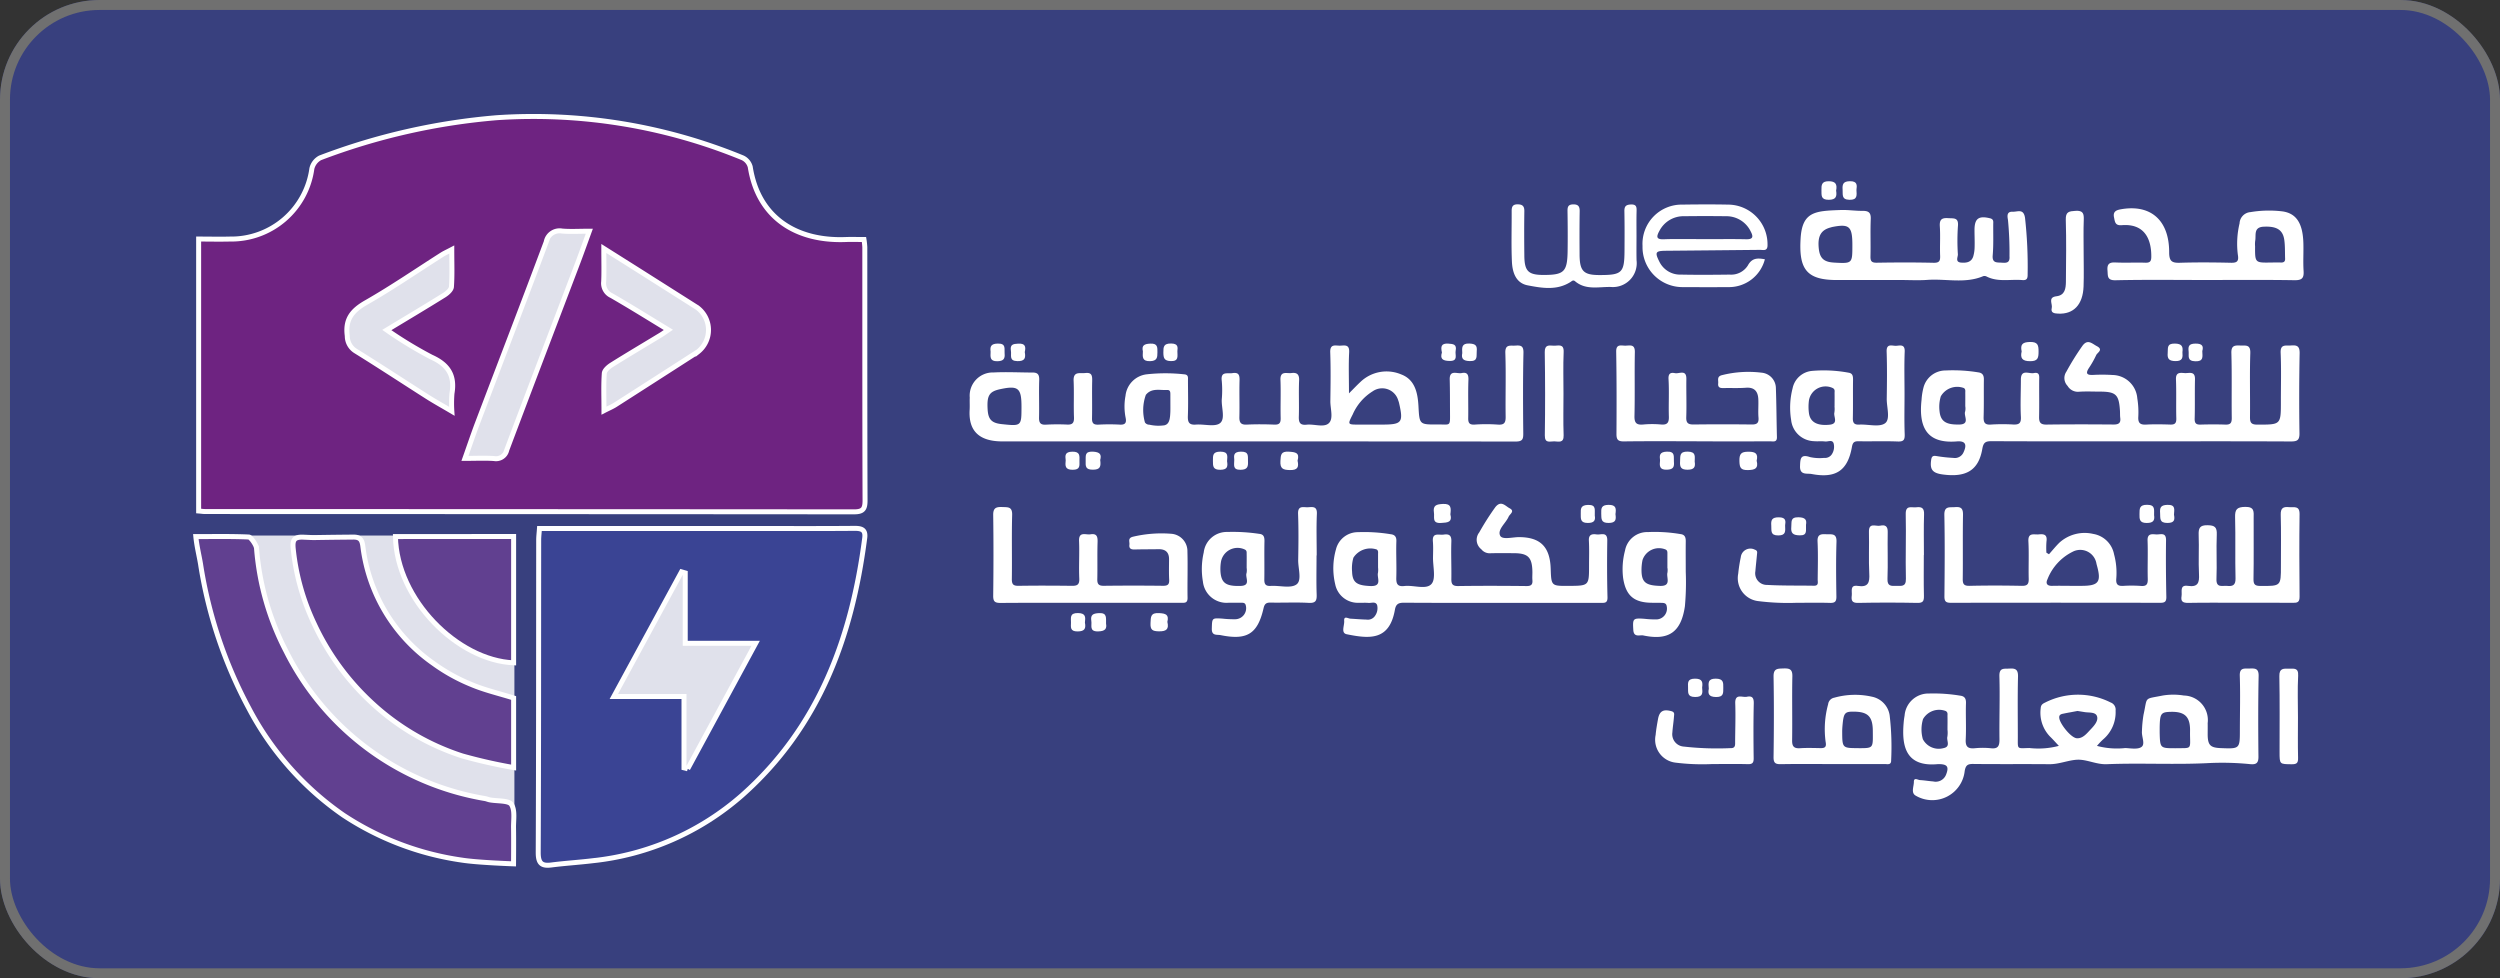 <svg id="Group_30" data-name="Group 30" xmlns="http://www.w3.org/2000/svg" width="250.971" height="98.206" viewBox="0 0 250.971 98.206">
  <rect x="0" y="0" width="250.971" height="98.206" fill="#333333" stroke="none"/>
  <g id="Rectangle_24" data-name="Rectangle 24" fill="rgba(58,68,148,0.78)" stroke="#707070" stroke-width="1">
    <rect width="250.971" height="98.206" rx="10" stroke="none"/>
    <rect x="0.5" y="0.5" width="249.971" height="97.206" rx="9.5" fill="none"/>
  </g>
  <g id="Group_29" data-name="Group 29" transform="translate(21.251 22.286)">
    <rect id="Rectangle_5" data-name="Rectangle 5" width="45.583" height="27.133" transform="translate(9.768 0)" fill="rgba(255,255,255,0.84)"/>
    <path id="Rectangle_7" data-name="Rectangle 7" d="M0,0H30.389a0,0,0,0,1,0,0V33.1a0,0,0,0,1,0,0h0A30.389,30.389,0,0,1,0,2.713V0A0,0,0,0,1,0,0Z" transform="translate(0 31.474)" fill="rgba(255,255,255,0.84)"/>
    <rect id="Rectangle_6" data-name="Rectangle 6" width="18.45" height="21.706" rx="9.225" transform="translate(37.443 34.187)" fill="rgba(255,255,255,0.84)"/>
  </g>
  <g id="Group_27" data-name="Group 27" transform="translate(97.324 18.189)">
    <path id="Path_13" data-name="Path 13" d="M805.066,379.814q-2.981,0-5.962,0h5.962c.252,0,.506,0,.757.007C805.569,379.819,805.317,379.814,805.066,379.814Zm-83.608,32.4q1.126,0,2.249,0,4.537,0,9.074,0Z" transform="translate(-711.588 -369.894)" fill="#fff"/>
    <path id="Path_14" data-name="Path 14" d="M701.394,430.965c.014-.717-.278-.762-.819-.722-.506.036-1.033-.169-1,.748.074,2.132,0,4.271.031,6.406.009.632-.181.822-.8.776a16.32,16.32,0,0,0-2.31,0c-.534.033-.658-.173-.648-.658.021-1.275-.029-2.552.021-3.825.022-.562-.147-.8-.684-.688-.451.095-1.225-.373-1.194.653.029,1.068.021,2.137.029,3.205.009,1.56.081,1.289-1.251,1.3-1.842.017-1.816,0-1.918-1.869-.074-1.311-.356-2.635-1.724-3.153a3.783,3.783,0,0,0-4.115.769c-.339.313-.655.653-1.135,1.13,0-1.527-.05-2.832.019-4.131.04-.807-.449-.674-.9-.658s-1.028-.223-1,.662c.059,1.629.035,3.262.012,4.9-.01.76.337,1.757-.152,2.222s-1.47.066-2.229.15c-.655.069-.8-.207-.784-.807.04-1.213-.026-2.433.029-3.647.026-.636-.254-.8-.783-.729-.456.06-1.128-.256-1.09.691.05,1.275-.01,2.552.021,3.827.012.5-.135.679-.648.658-.919-.038-1.843-.045-2.759,0-.617.029-.753-.235-.738-.788.029-1.216-.017-2.433.017-3.649.014-.551-.09-.833-.724-.731-.506.081-1.189-.216-1.061.776a10.412,10.412,0,0,1,0,1.866c-.043.822.373,1.942-.171,2.377-.513.411-1.591.081-2.415.147-.705.057-.84-.245-.817-.876.045-1.185.012-2.374.01-3.561,0-.287.066-.587-.408-.612a17.049,17.049,0,0,0-3.716,0,2.42,2.42,0,0,0-2.146,2.156,5.791,5.791,0,0,0,.012,2.206c.1.484-.019.719-.57.691a19.437,19.437,0,0,0-2.137,0c-.506.028-.679-.133-.667-.643.028-1.247-.012-2.493.017-3.737.009-.515-.019-.876-.689-.8-.546.062-1.223-.209-1.175.793.054,1.213-.01,2.434.036,3.647.019.534-.121.76-.679.734a20.615,20.615,0,0,0-2.135.009c-.563.033-.705-.2-.693-.722.029-1.246-.024-2.493.017-3.737.016-.525-.109-.774-.66-.774-1.3,0-2.612-.076-3.913-.007a2.327,2.327,0,0,0-2.4,2.524c-.019.411.012.821-.012,1.23-.126,2.125.961,3.167,3.291,3.167q25.769-.007,51.537.012c.677,0,.755-.245.751-.81C701.349,436.364,701.334,433.662,701.394,430.965Zm-52.382,7.161c-1-.107-1.346-.465-1.408-1.455-.088-1.408.154-1.809,1.23-2.047,1.838-.4,2.172-.133,2.168,1.762C651,438.337,651,438.337,649.011,438.126Zm16.938-1.691c0,.268,0,.5-.019.7,0,.033,0,.067-.007.1,0,.064-.01.124-.019.181a.789.789,0,0,1-.012.083,1.307,1.307,0,0,1-.028.152c-.01.038-.019.074-.031.107a.73.73,0,0,1-.031.086.768.768,0,0,1-.052.107.8.8,0,0,1-.048.071.675.675,0,0,1-.052.059.56.56,0,0,1-.081.069c-.031.019-.062.036-.1.052h0a.706.706,0,0,1-.107.04,4.091,4.091,0,0,1-1.524-.059.525.525,0,0,1-.444-.226,4.509,4.509,0,0,1,.09-2.766c.577-.722,1.4-.451,2.139-.491.292-.014.323.188.323.413Zm21.2,1.738h-.71q-.8,0-1.6,0c-1.111,0-1.106,0-.586-1.023a5.162,5.162,0,0,1,1.992-2.312,1.674,1.674,0,0,1,2.574.9,2.051,2.051,0,0,1,.081.252C689.361,437.981,689.2,438.175,687.151,438.173Z" transform="translate(-645.78 -413.738)" fill="#fff"/>
    <path id="Path_15" data-name="Path 15" d="M1416.243,428.8c.014-.75-.3-.826-.883-.779-.506.04-1.063-.171-1.023.741.071,1.629.021,3.262.024,4.893,0,2.338,0,2.312-2.374,2.31-.625,0-.732-.226-.727-.769.024-2.137-.04-4.276.031-6.408.029-.9-.468-.743-1-.764-.561-.021-.926-.012-.9.764.062,2.163.01,4.331.038,6.5.007.5-.126.693-.639.674-.831-.028-1.662-.024-2.493,0-.468.014-.605-.15-.591-.62.038-1.306,0-2.612.031-3.915.026-.893-.608-.6-1.047-.636s-.89-.1-.862.634c.052,1.3,0,2.609.035,3.915.012.461-.128.636-.6.62-.8-.026-1.6-.043-2.4,0-.6.036-.852-.126-.817-.774a8.7,8.7,0,0,0-.1-1.862,2.536,2.536,0,0,0-2.479-2.341,16.758,16.758,0,0,0-1.956-.007c-.567.024-.8-.1-.437-.672a9.6,9.6,0,0,0,.743-1.311c.115-.263.753-.537.078-.9-.5-.261-.94-.781-1.484,0a26.424,26.424,0,0,0-1.586,2.557,1.131,1.131,0,0,0,.121,1.427,1.2,1.2,0,0,0,1.154.586c.678-.047,1.363-.012,2.046-.012,1.653,0,1.957.283,2.059,1.921.014.237,0,.477.029.712.069.515-.157.672-.651.67-2.255-.017-4.511-.026-6.764.007-.626.007-.743-.259-.731-.8.024-1.216,0-2.431.009-3.649.005-.4.079-.845-.538-.722-.475.1-1.292-.432-1.3.641,0,1.244-.064,2.493,0,3.735.04.677-.195.814-.788.786a18.262,18.262,0,0,0-2.222.007c-.617.043-.745-.214-.731-.767.038-1.244.009-2.49.026-3.737.007-.418-.115-.677-.563-.736a15.612,15.612,0,0,0-3.276-.19,2.288,2.288,0,0,0-2.222,1.712,6.434,6.434,0,0,0-.194,1.223c-.34,3.041.752,4.414,3.547,4.186.857-.069,1.038.316.655,1.118a.95.95,0,0,1-1.023.537,14.162,14.162,0,0,1-1.674-.183c-.387-.064-.5.038-.549.437-.116.883.117,1.254,1.1,1.4,2.372.339,3.666-.363,4.043-2.562.114-.66.342-.771.943-.769,4.983.024,9.969.014,14.952.014v0c5.015,0,10.029-.012,15.043.014.656,0,.919-.1.9-.85Q1416.166,432.809,1416.243,428.8Zm-34.155,7.153c-1.344.04-1.89-.311-1.995-1.334a3.65,3.65,0,0,1,.126-1.491,1.9,1.9,0,0,1,2.327-.831c.178.128.129.313.131.482.007.444,0,.888,0,1.33a1.455,1.455,0,0,1-.009.529C1382.485,435.084,1383.2,435.924,1382.088,435.957Z" transform="translate(-1282.71 -411.527)" fill="#fff"/>
    <path id="Path_16" data-name="Path 16" d="M1400.227,679.589c.017-.812-.418-.753-.942-.743-.5.012-.978-.107-.95.727.062,1.807.012,3.618.009,5.427,0,1.914,0,1.914-1.94,1.835-1.028-.043-1.28-.3-1.292-1.351,0-.385.008-.771,0-1.156a2.464,2.464,0,0,0-2.386-2.771,6.527,6.527,0,0,0-2.127,0c-1.937.392-1.51.055-1.926,1.923a12.1,12.1,0,0,0-.159,1.671c-.045.539.349,1.265-.038,1.562-.361.278-1.075.142-1.631.116a7.771,7.771,0,0,1-2.847-.216,7.092,7.092,0,0,1,.605-.639,3.562,3.562,0,0,0,1.265-2.9.761.761,0,0,0-.491-.817,7.282,7.282,0,0,0-6.572,0c-.235.112-.437.223-.454.572a3.439,3.439,0,0,0,.936,2.849c.292.28.56.589.885.933a8.007,8.007,0,0,1-2.961.216c-1.277.026-1.156.18-1.158-1.106,0-2.018-.031-4.036.019-6.052.019-.708-.233-.862-.869-.817-.536.036-1.023-.123-1,.765.062,2.1-.019,4.212.007,6.318.009.665-.126,1-.871.914a7.832,7.832,0,0,0-1.6,0c-.684.062-.954-.142-.917-.881.062-1.213-.014-2.433.026-3.647.017-.494-.168-.708-.612-.755a16.142,16.142,0,0,0-3.1-.211,2.4,2.4,0,0,0-2.45,2.218,7.315,7.315,0,0,0-.1.791c-.183,2.251.195,4.394,3.455,4.079.031,0,.059,0,.09,0,.853.007,1.028.271.715,1.064a1.117,1.117,0,0,1-1.292.674c-.441-.033-.881-.112-1.325-.135-.216-.014-.612-.3-.61.171s-.318,1.111.183,1.391a3.274,3.274,0,0,0,4.917-2.471c.1-.563.28-.715.836-.71,2.55.031,5.1,0,7.655.024.992.012,1.927-.418,2.844-.451.933-.033,1.9.494,2.927.451,3.452-.14,6.906.069,10.366-.119a28.207,28.207,0,0,1,4.043.114c.6.055.826-.109.819-.76C1400.18,684.988,1400.173,682.287,1400.227,679.589Zm-31.636,7.249a1.8,1.8,0,0,1-2.073-.9,3.594,3.594,0,0,1,.019-2.016,1.863,1.863,0,0,1,2.272-.812c.249.131.176.347.183.537.012.444,0,.888,0,1.33h0a2.7,2.7,0,0,1-.01.707C1368.871,686.076,1369.345,686.688,1368.591,686.838Zm13.4-.99c-.577-.021-1.66-1.382-1.769-1.982-.062-.33.1-.427.354-.48s.487-.1.734-.142l.734-.138c.233.038.465.074.7.112.449.076,1.1-.026,1.254.408.166.456-.266.94-.605,1.3C1383,685.333,1382.61,685.874,1381.991,685.848Zm9.893,1c-1.548,0-1.551,0-1.591-1.562,0-.176,0-.354,0-.532.028-1.406.128-1.541,1.147-1.56,1.306-.026,1.852.446,1.9,1.652.007.178,0,.356,0,.532C1393.352,687.023,1393.553,686.821,1391.884,686.845Z" transform="translate(-1270.811 -629.923)" fill="#fff"/>
    <path id="Path_17" data-name="Path 17" d="M953.328,555.7c.012-.919-.651-.544-1.059-.605-.432-.062-.824-.024-.788.622.047.829.017,1.66.017,2.491,0,2.042,0,2.042-2.07,2.052-1.721.009-1.721.009-1.781-1.745-.074-2.182-1.04-3.134-3.146-3.15-.67-.007-1.7.294-1.923-.14-.307-.615.558-1.246.845-1.906.121-.275.664-.553.1-.852-.434-.228-.857-.833-1.436-.107a27.076,27.076,0,0,0-1.615,2.536,1.2,1.2,0,0,0,.211,1.688,1.062,1.062,0,0,0,.914.4c.772-.021,1.543-.009,2.315-.007,1.472,0,1.88.411,1.9,1.9,0,.266-.022.534,0,.8.041.461-.135.608-.608.6-2.284-.026-4.568-.033-6.849,0-.582.007-.689-.226-.679-.731.019-1.244-.043-2.49,0-3.734.024-.636-.235-.784-.781-.7-.461.071-1.159-.261-1.073.693.045.529.019,1.066.012,1.6-.014.914.309,2.132-.152,2.661-.532.605-1.785.1-2.714.207-.71.083-.838-.223-.819-.853.038-1.213-.035-2.431.007-3.647.019-.482-.2-.658-.577-.7a16.262,16.262,0,0,0-3.274-.206,2.265,2.265,0,0,0-2.213,1.724,6.931,6.931,0,0,0-.078,3.5,2.312,2.312,0,0,0,2.362,1.866c.325.01.653-.019.978.012.3.026.722-.176.871.223a1.326,1.326,0,0,1-.223,1.092.869.869,0,0,1-.86.358c-.532-.012-1.064-.062-1.6-.09-.245-.014-.667-.33-.625.23.036.456-.354,1.208.252,1.332,2.336.477,4.292.631,4.839-2.455.107-.617.4-.712.957-.71,3.262.024,6.524.012,9.786.014q4.94,0,9.877,0c.4,0,.739.064.722-.563C953.3,559.5,953.3,557.6,953.328,555.7Zm-23.768,4.575c-1.356-.052-1.814-.337-1.85-1.443a3.826,3.826,0,0,1,.131-1.4,2.02,2.02,0,0,1,2.341-.826c.183.121.133.311.135.482,0,.442,0,.883,0,1.327h0a2.056,2.056,0,0,1-.007.527C930.177,559.441,930.787,560.32,929.56,560.275Z" transform="translate(-889.3 -519.633)" fill="#fff"/>
    <path id="Path_18" data-name="Path 18" d="M1418.425,557.932c.01-.847-.58-.551-.992-.582-.444-.033-.89-.107-.862.627.047,1.273-.014,2.55.019,3.825.014.522-.1.765-.677.72a13.021,13.021,0,0,0-1.778-.007c-.532.031-.748-.128-.707-.7a7.116,7.116,0,0,0-.221-2.469,2.555,2.555,0,0,0-2.092-2.047,3.784,3.784,0,0,0-3.393.876c-.373.366-.7.776-1.049,1.166-.085-.052-.174-.107-.259-.161a8.222,8.222,0,0,1,.01-1.135c.09-.643-.209-.76-.762-.7-.491.052-1.106-.23-1.054.714.066,1.242,0,2.488.031,3.735.012.522-.121.729-.688.717-1.75-.036-3.5-.04-5.25,0-.572.012-.691-.183-.684-.708.026-2.135-.012-4.271.026-6.406.012-.632-.178-.843-.8-.788-.542.047-1.092-.142-1.073.791.057,2.726.033,5.454.007,8.182,0,.529.183.632.665.632q10.5-.021,21,0c.454,0,.62-.112.613-.591C1418.417,561.729,1418.4,559.829,1418.425,557.932Zm-8.488,4.58h-.978c-.653,0-1.306-.017-1.959,0-.51.017-.679-.23-.482-.65a5.187,5.187,0,0,1,2.517-2.764,1.647,1.647,0,0,1,2.407,1.2c.009.028.014.057.021.085C1411.96,562.127,1411.682,562.512,1409.937,562.512Z" transform="translate(-1298.304 -521.889)" fill="#fff"/>
    <path id="Path_19" data-name="Path 19" d="M1307.916,326.708c-.145-.971-.764-.589-1.239-.615-.622-.033-.537.47-.473.821a34.463,34.463,0,0,1,.153,3.64c.055.71-.33.681-.8.653s-.952.052-.886-.731c.088-1.03.047-2.075.053-3.113,0-.249.073-.518-.323-.613-1.142-.275-1.555.021-1.557,1.18,0,.563.028,1.128.012,1.69a3.515,3.515,0,0,1-.138.959c-.19.6-.71.665-1.23.62-.61-.057-.3-.556-.313-.831a21.079,21.079,0,0,1,.007-2.847c.078-.871-.422-.745-.976-.783-.66-.045-.888.142-.843.831.066.976-.007,1.959.031,2.937.019.51-.071.727-.662.712-1.9-.043-3.8-.038-5.7-.007-.517.007-.643-.157-.631-.646.031-1.247-.024-2.493.028-3.737.026-.646-.216-.826-.812-.822-.739.007-1.479-.112-2.215-.085-2.5.093-3.842.131-4.012,2.818-.2,3.151.6,4.229,3.718,4.21h6.318c.252,0,.506,0,.757.007.641.012,1.279.026,1.914-.019,1.87-.14,3.789.4,5.62-.375a.467.467,0,0,1,.342.036c1.152.586,2.391.252,3.585.356.461.038.541-.168.534-.57A44.081,44.081,0,0,0,1307.916,326.708Zm-19.174,4.49c-1.031-.057-1.434-.437-1.534-1.446-.123-1.237.24-1.849,1.239-2.092.028-.007.055-.021.083-.028,1.755-.349,2.054-.083,2.054,1.828C1290.582,331.3,1290.582,331.3,1288.742,331.2Z" transform="translate(-1201.951 -323.027)" fill="#fff"/>
    <path id="Path_20" data-name="Path 20" d="M683.535,563.693c.012.584-.349.5-.7.5q-4.537,0-9.074,0-1.122,0-2.249,0c-2.246,0-4.492,0-6.74.017-.572,0-.755-.128-.748-.727.033-2.7.038-5.4,0-8.1-.01-.731.311-.822.912-.8.558.026,1.014-.057.99.793-.059,2.135,0,4.271-.031,6.406-.007.539.119.719.679.71,1.778-.029,3.559-.021,5.337,0,.56.009.781-.121.753-.743-.055-1.242.031-2.49-.021-3.735-.045-1.03.681-.612,1.147-.693.619-.1.729.214.712.764-.04,1.244,0,2.491-.028,3.737-.012.494.14.674.653.667q2.981-.036,5.962,0c.47,0,.624-.147.6-.613-.036-.679-.014-1.363-.012-2.047.005-.7-.356-1.023-1.047-1.014-.8.014-1.6.007-2.4.029-.361.012-.586-.083-.532-.489.04-.3-.209-.667.389-.8a12.43,12.43,0,0,1,3.787-.29,1.747,1.747,0,0,1,1.648,1.79C683.566,560.606,683.509,562.152,683.535,563.693Z" transform="translate(-661.642 -521.871)" fill="#fff"/>
    <path id="Path_21" data-name="Path 21" d="M1541.406,330.909c-.061-.945.01-1.9-.023-2.844-.067-1.966-.734-2.98-2.213-3.134a11.27,11.27,0,0,0-3.091.086,1.187,1.187,0,0,0-1.1,1.13,8.824,8.824,0,0,0-.169,3.174c.112.658-.114.8-.729.781-1.688-.038-3.381-.052-5.069,0-.812.028-1.1-.138-1.1-1.047.009-3.248-1.885-4.867-4.889-4.314-.466.086-.764.254-.646.81.093.439.1.831.769.779,2.289-.183,2.984,1.382,2.972,3.153,0,.449-.112.629-.594.613-1.007-.033-2.018.024-3.022-.024-.643-.031-.836.207-.781.817.045.537-.055.988.807.969,3.022-.067,6.049-.026,9.072-.026v0c2.966,0,5.931-.029,8.9.021C1541.269,331.863,1541.452,331.623,1541.406,330.909Zm-2.293-.831c-.323-.017-.65,0-.976,0-1.61.029-1.61.029-1.6-1.636a2.626,2.626,0,0,1,.01-.532c.114-.57-.2-1.377.854-1.429,1.289-.062,1.935.3,2.073,1.36.081.608.055,1.232.078,1.847C1539.566,330,1539.4,330.09,1539.113,330.078Z" transform="translate(-1407.477 -321.913)" fill="#fff"/>
    <path id="Path_22" data-name="Path 22" d="M1159.718,439.427c.014.548-.37.427-.672.427q-3.693.011-7.386,0v-.007c-2.434,0-4.865-.019-7.3.014-.579.007-.753-.164-.75-.734.017-2.759.021-5.518-.028-8.274-.012-.753.432-.624.854-.605.449.021,1.037-.237,1.019.648-.043,2.134.014,4.271-.038,6.406-.019.722.214.926.893.862a9.668,9.668,0,0,1,1.778,0c.648.059.8-.209.781-.807-.038-1.244.041-2.493-.033-3.735-.036-.591.209-.7.643-.613s1.161-.411,1.147.589c-.019,1.275.033,2.552-.01,3.825-.021.61.2.748.765.741q2.892-.039,5.786,0c.537.007.746-.138.7-.7-.052-.62.014-1.246-.019-1.869-.043-.765-.4-1.187-1.249-1.121-.739.055-1.482.017-2.222.033-.337.01-.606-.036-.556-.468.036-.316-.164-.7.387-.831a10.846,10.846,0,0,1,3.963-.247,1.575,1.575,0,0,1,1.443,1.567C1159.672,436.169,1159.677,437.8,1159.718,439.427Z" transform="translate(-1078.659 -413.738)" fill="#fff"/>
    <path id="Path_23" data-name="Path 23" d="M835.3,554.623c-.456.028-1.033-.223-1,.665.059,1.538.04,3.082.012,4.622-.016.85.392,2.04-.164,2.455-.577.432-1.7.1-2.585.154-.527.033-.66-.178-.651-.662.021-1.275-.014-2.55.014-3.825.007-.423-.078-.7-.527-.738a17.676,17.676,0,0,0-3.186-.19,2.326,2.326,0,0,0-2.384,2.061,7.378,7.378,0,0,0-.083,2.911,2.386,2.386,0,0,0,2.6,2.132c.416,0,.831,0,1.244,0,.207,0,.406,0,.465.282a1.109,1.109,0,0,1-1.023,1.375,10.358,10.358,0,0,1-1.33-.062c-1.066-.071-1.028-.05-1.061,1-.024.76.511.582.883.658,2.652.539,3.715-.116,4.309-2.69.1-.434.256-.584.7-.577,1.273.026,2.552-.043,3.822.028.712.04.836-.214.812-.845-.045-1.3-.012-2.607-.012-3.913h.017c0-1.394-.045-2.787.017-4.179C836.224,554.509,835.771,554.595,835.3,554.623Zm-6.788,7.9c-1.379.033-1.873-.249-1.99-1.3a4.365,4.365,0,0,1,.028-1.057,1.69,1.69,0,0,1,2.389-1.306c.221.1.2.266.2.43.009.47,0,.943,0,1.415h0a1.558,1.558,0,0,1-.01.527C828.964,561.672,829.614,562.5,828.508,562.522Z" transform="translate(-801.313 -521.89)" fill="#fff"/>
    <path id="Path_24" data-name="Path 24" d="M1288.11,430.228c-.4.021-.983-.283-.954.586.052,1.572.035,3.146.01,4.718-.014.852.385,2.054-.161,2.467-.57.43-1.7.093-2.591.14-.517.028-.662-.171-.65-.662.028-1.275,0-2.552.019-3.827,0-.361-.023-.66-.451-.722a13.582,13.582,0,0,0-3.628-.183,2.189,2.189,0,0,0-1.99,1.755,7.731,7.731,0,0,0-.145,3.179,2.372,2.372,0,0,0,2.263,2.123c.382.036.774-.014,1.154.031.292.033.719-.214.848.19a1.365,1.365,0,0,1-.188,1.107.814.814,0,0,1-.769.351,4.444,4.444,0,0,1-1.415-.081c-.975-.332-.973.2-1,.9-.036.957.705.708,1.171.8,2.426.463,3.621-.34,4.041-2.733.083-.465.252-.563.677-.556,1.306.024,2.614-.028,3.917.024.615.024.717-.18.7-.745-.05-1.334-.016-2.671-.016-4.005h0c0-1.425-.04-2.849.017-4.271C1289,430.038,1288.511,430.206,1288.11,430.228Zm-6.686,7.923c-1.216.123-1.93-.242-2.065-1.14a4.819,4.819,0,0,1,0-1.32,1.691,1.691,0,0,1,2.369-1.23c.266.128.2.325.2.518.009.442,0,.886,0,1.327h-.007a2.314,2.314,0,0,1-.01.617C1281.8,437.346,1282.366,438.055,1281.424,438.151Z" transform="translate(-1195.083 -413.703)" fill="#fff"/>
    <path id="Path_25" data-name="Path 25" d="M1590.5,563.482c0,.551-.214.62-.677.613-1.75-.022-3.5-.007-5.247-.007s-3.5-.021-5.245.012c-.542.009-.777-.131-.679-.688.074-.437-.228-1.149.65-1.019,1,.147,1.149-.323,1.1-1.187-.069-1.3.019-2.607-.033-3.91-.026-.689.1-1.007.89-.992.729.009.959.2.928.947-.062,1.479.029,2.965-.031,4.444-.038.943.6.651,1.066.7.549.059.864-.055.848-.753-.052-2.042.012-4.088-.043-6.132-.021-.791.178-1.033,1.011-1.047.964-.019.855.508.852,1.116-.009,2.044.022,4.088-.016,6.133-.01.572.183.684.7.688,2.053.012,2.053.029,2.053-2,0-1.719.029-3.438-.019-5.157-.016-.677.264-.812.841-.753.489.052,1.066-.2,1.05.722C1590.461,557.969,1590.475,560.725,1590.5,563.482Z" transform="translate(-1456.973 -521.767)" fill="#fff"/>
    <path id="Path_26" data-name="Path 26" d="M1276.351,683.521a2.239,2.239,0,0,0-1.785-1.864,7.7,7.7,0,0,0-3.768.1.754.754,0,0,0-.62.653,9.479,9.479,0,0,0-.254,3.775c.1.513-.055.644-.518.636-.681-.012-1.365-.036-2.044.009-.632.043-.815-.195-.8-.814.031-2.132-.022-4.269.023-6.4.017-.734-.3-.812-.9-.793-.579.021-1-.014-.988.812.048,2.7.038,5.394,0,8.091-.009.634.233.715.77.705,1.69-.031,3.381-.012,5.071-.01,1.779,0,3.557,0,5.335,0,.271,0,.638.119.629-.378A27.208,27.208,0,0,0,1276.351,683.521Zm-3.113,3.3c-1.641,0-1.641,0-1.65-1.662,0-.178.01-.354.024-.532.121-1.384.216-1.493,1.272-1.465,1.241.036,1.709.477,1.771,1.683.009.176.007.354.009.529C1274.675,686.826,1274.675,686.826,1273.238,686.826Z" transform="translate(-1183.977 -629.907)" fill="#fff"/>
    <path id="Path_27" data-name="Path 27" d="M1166.251,326.279q4.716-.043,9.428-.09c.347,0,.784.164.764-.51a3.983,3.983,0,0,0-4-4.034c-1.512-.031-3.027-.021-4.54,0a3.937,3.937,0,0,0-4.008,4.157,4.016,4.016,0,0,0,4.074,4.126c1.512.007,3.025.012,4.537,0a3.723,3.723,0,0,0,3.671-2.794c-.693-.126-1.28-.169-1.707.617a1.978,1.978,0,0,1-1.819.921c-1.631.021-3.262.033-4.893,0a2.316,2.316,0,0,1-2.17-1.291C1165.109,326.422,1165.188,326.289,1166.251,326.279Zm-.672-1.975a2.714,2.714,0,0,1,2.524-1.493q2.083-.028,4.167,0a2.7,2.7,0,0,1,2.488,1.536c.287.544.22.793-.472.776-.983-.021-1.971-.017-2.956-.012l-1.211,0c-.8,0-1.6-.009-2.405-.009-.558,0-1.116,0-1.674.024C1165.237,325.156,1165.29,324.843,1165.579,324.3Z" transform="translate(-1096.328 -319.294)" fill="#fff"/>
    <path id="Path_28" data-name="Path 28" d="M1154.837,577.572c0-1.009-.012-2.018,0-3.025.007-.406-.078-.7-.539-.75a15.394,15.394,0,0,0-3.272-.2,2.258,2.258,0,0,0-2.286,1.859,7.29,7.29,0,0,0-.193,2.73c.264,1.795,1.095,2.5,2.916,2.507.328,0,.653,0,.98.01.247.007.449.043.489.375a1.087,1.087,0,0,1-1.012,1.287,9.915,9.915,0,0,1-1.242-.064c-1.156-.081-1.175-.019-1.106,1.125.047.788.665.475.992.546,2.574.546,3.811-.339,4.188-2.932A26.807,26.807,0,0,0,1154.837,577.572Zm-2.6,1.427c-1.361-.043-1.807-.333-1.84-1.456a4.973,4.973,0,0,1,.1-1.14,1.74,1.74,0,0,1,2.32-1.056c.2.1.178.283.178.456,0,.472,0,.945,0,1.417h.012a1.707,1.707,0,0,1-.007.442C1152.862,578.165,1153.446,579.039,1152.242,579Z" transform="translate(-1082.931 -538.371)" fill="#fff"/>
    <path id="Path_29" data-name="Path 29" d="M1075.583,327.153a2.394,2.394,0,0,1-2.578,2.685c-1.216-.028-2.514.34-3.592-.572-.195-.166-.313-.024-.458.069-1.37.876-2.866.615-4.3.34-1.213-.233-1.539-1.337-1.586-2.4-.073-1.688-.014-3.381-.024-5.071,0-.423.107-.665.6-.662s.682.192.672.691c-.021,1.484-.017,2.965,0,4.449.012,1.569.392,1.947,1.923,1.949,2.066,0,2.391-.309,2.422-2.4.019-1.334.01-2.669-.01-4-.007-.416.055-.672.558-.684s.67.192.663.684c-.023,1.453-.019,2.906-.01,4.359.012,1.669.4,2.054,2.025,2.051,2.241,0,2.476-.23,2.486-2.469.007-1.306.014-2.612-.012-3.915-.01-.482.116-.674.641-.7.6-.026.592.285.582.71-.021.831-.007,1.662-.007,2.491h0C1075.578,325.553,1075.566,326.353,1075.583,327.153Z" transform="translate(-1008.616 -319.218)" fill="#fff"/>
    <path id="Path_30" data-name="Path 30" d="M1332.036,559.435c0,1.365-.021,2.728.012,4.091.009.508-.071.726-.665.712q-2.977-.061-5.957,0c-.634.014-.677-.287-.622-.748.05-.416-.218-1.087.608-.957,1.057.164,1.2-.351,1.149-1.244-.071-1.389,0-2.785-.033-4.176-.026-.992.7-.532,1.125-.627.477-.107.774.021.76.629-.033,1.569.036,3.143-.024,4.713-.029.758.389.712.881.7s.987.135.968-.71c-.052-2.161.033-4.326-.017-6.486-.024-.952.594-.634,1.059-.693.546-.069.805.076.781.71-.047,1.36-.014,2.726-.014,4.088Z" transform="translate(-1236.232 -521.903)" fill="#fff"/>
    <path id="Path_31" data-name="Path 31" d="M1247.25,581.733c.007.522-.171.646-.66.632-1.064-.033-2.13-.01-3.336-.01a23.737,23.737,0,0,1-3.839-.168,2.318,2.318,0,0,1-2.023-2.745,15.749,15.749,0,0,1,.259-1.662.97.97,0,0,1,1.412-.757c.3.1.23.292.214.487-.05.56-.116,1.118-.161,1.678a1.165,1.165,0,0,0,1.178,1.372c1.564.088,3.136.055,4.7.081.5.009.378-.356.378-.622.012-1.273.048-2.547-.014-3.818-.033-.727.342-.755.871-.729s1.062-.135,1.031.757C1247.2,578.062,1247.222,579.9,1247.25,581.733Z" transform="translate(-1160.221 -540.03)" fill="#fff"/>
    <path id="Path_32" data-name="Path 32" d="M1183.665,706.6c.007.472-.133.615-.6.6-1.1-.031-2.194-.01-3.535-.01a21.72,21.72,0,0,1-3.732-.145,2.315,2.315,0,0,1-1.975-2.773c.047-.527.142-1.054.235-1.576.145-.829.537-1.035,1.346-.814.365.1.275.335.261.546-.038.53-.126,1.057-.161,1.588a1.241,1.241,0,0,0,1.147,1.42,29.808,29.808,0,0,0,4.7.155c.51.019.451-.349.453-.67.01-1.275.055-2.55.012-3.82-.035-1.04.707-.572,1.159-.665.522-.109.712.083.7.655C1183.632,702.927,1183.641,704.765,1183.665,706.6Z" transform="translate(-1104.941 -648.677)" fill="#fff"/>
    <path id="Path_33" data-name="Path 33" d="M1481.614,327.478c-.041,1.066-.012,2.134-.012,3.2h0c0,1.156.036,2.312-.007,3.466-.069,1.84-1.011,2.806-2.557,2.726-.4-.019-.76-.076-.636-.572.1-.4-.425-1.061.47-1.171.857-.1.942-.786.95-1.453.016-2.075.052-4.15-.012-6.223-.024-.812.316-.857.973-.9C1481.569,326.5,1481.637,326.849,1481.614,327.478Z" transform="translate(-1369.753 -323.575)" fill="#fff"/>
    <path id="Path_34" data-name="Path 34" d="M1090.5,430.862c-.059,1.389-.017,2.78-.017,4.172s-.036,2.785.015,4.174c.028.831-.522.617-.948.61s-.952.237-.94-.6q.06-4.174-.007-8.348c-.014-.793.442-.677.9-.655C1089.948,430.235,1090.542,429.965,1090.5,430.862Z" transform="translate(-1030.852 -413.701)" fill="#fff"/>
    <path id="Path_35" data-name="Path 35" d="M1655.924,679.67c-.074,1.387-.019,2.778-.019,4.167,0,1.36-.024,2.721.011,4.081.012.5-.116.646-.626.643-1.228-.012-1.23.017-1.232-1.22,0-2.543.028-5.086-.021-7.628-.017-.8.416-.76.948-.745C1655.47,678.98,1655.971,678.823,1655.924,679.67Z" transform="translate(-1522.54 -630.028)" fill="#fff"/>
    <path id="Path_36" data-name="Path 36" d="M1003.878,554.081c-.938.057-.646-.563-.719-1.035-.116-.748.256-.838.9-.874.857-.045.824.432.75,1.035C1005.02,554.022,1004.536,554.041,1003.878,554.081Z" transform="translate(-956.532 -519.771)" fill="#fff"/>
    <path id="Path_37" data-name="Path 37" d="M1457.053,428.506c0,.639-.092.952-.852.945-.791,0-1-.309-.845-.978-.152-.715.095-.931.816-.95C1456.984,427.5,1457.058,427.843,1457.053,428.506Z" transform="translate(-1349.729 -411.381)" fill="#fff"/>
    <path id="Path_38" data-name="Path 38" d="M785.953,638.017c-.655-.01-.871-.154-.838-.831.031-.615-.007-1.047.855-1,.672.036,1.016.147.836.885C786.984,637.8,786.709,638.029,785.953,638.017Z" transform="translate(-766.94 -592.827)" fill="#fff"/>
    <path id="Path_39" data-name="Path 39" d="M1239.29,513.822c-.736.017-.85-.24-.867-.9-.017-.724.164-.948.912-.943.717,0,.985.2.819.907C1240.348,513.64,1240.011,513.808,1239.29,513.822Z" transform="translate(-1161.13 -484.821)" fill="#fff"/>
    <path id="Path_40" data-name="Path 40" d="M886.828,512.835c.145.651.007.957-.774.94-.708-.014-.99-.15-.947-.914.036-.608.038-.98.838-.931C886.617,511.973,887.059,512.023,886.828,512.835Z" transform="translate(-853.891 -484.776)" fill="#fff"/>
    <path id="Path_41" data-name="Path 41" d="M1303.039,304.7c.085.565.014.921-.743.924-.81,0-.717-.451-.729-.971s.021-.893.722-.893C1303.005,303.757,1303.16,304.08,1303.039,304.7Z" transform="translate(-1216.038 -303.755)" fill="#fff"/>
    <path id="Path_42" data-name="Path 42" d="M736.653,512.8c.086.639.017.98-.748.973-.745,0-.726-.361-.712-.881s-.112-.964.722-.931C736.637,512,736.805,512.242,736.653,512.8Z" transform="translate(-723.529 -484.81)" fill="#fff"/>
    <path id="Path_43" data-name="Path 43" d="M1193.457,513.718c-.679,0-.779-.285-.743-.84.034-.527-.095-1,.784-.978.841.024.681.491.684,1.009C1194.268,513.428,1194.147,513.718,1193.457,513.718Z" transform="translate(-1121.377 -484.752)" fill="#fff"/>
    <path id="Path_44" data-name="Path 44" d="M740.174,638.045c-.947.029-.622-.6-.7-1.049-.1-.622.173-.755.771-.788.841-.043.691.48.708,1.057C741.046,637.772,740.87,638.024,740.174,638.045Z" transform="translate(-727.242 -592.848)" fill="#fff"/>
    <path id="Path_45" data-name="Path 45" d="M1216.09,687.594c-.007.515.061.947-.732.935-.741-.012-.824-.342-.722-.829-.047-.594-.107-1.016.694-1.014C1216.092,686.689,1216.1,687.055,1216.09,687.594Z" transform="translate(-1140.416 -636.745)" fill="#fff"/>
    <path id="Path_46" data-name="Path 46" d="M1026.358,429.465c-.05.47.161,1.023-.7.995-.634-.021-.874-.219-.753-.8-.031-.546-.08-1,.727-.962C1026.237,428.727,1026.415,428.905,1026.358,429.465Z" transform="translate(-975.435 -412.4)" fill="#fff"/>
    <path id="Path_47" data-name="Path 47" d="M780.5,429.65c0,.522-.036.864-.738.883-.814.021-.75-.435-.722-.988-.138-.591.135-.748.748-.774C780.539,428.738,780.5,429.151,780.5,429.65Z" transform="translate(-761.632 -412.465)" fill="#fff"/>
    <path id="Path_48" data-name="Path 48" d="M1116.979,554.744c-.76-.007-.671-.463-.681-.933-.012-.5-.007-.857.722-.878.878-.026.655.506.686,1.073C1117.785,554.452,1117.675,554.754,1116.979,554.744Z" transform="translate(-1054.932 -520.434)" fill="#fff"/>
    <path id="Path_49" data-name="Path 49" d="M1569.552,429.589c.041.527.038.909-.7.9-.641-.012-.831-.219-.779-.812.041-.477-.119-.962.71-.947C1569.509,428.739,1569.625,429.033,1569.552,429.589Z" transform="translate(-1447.785 -412.428)" fill="#fff"/>
    <path id="Path_50" data-name="Path 50" d="M1319.211,304.651c.031.537.114,1.009-.705.988s-.648-.527-.684-1.011c-.041-.556.057-.848.736-.855C1319.318,303.765,1319.271,304.181,1319.211,304.651Z" transform="translate(-1230.169 -303.77)" fill="#fff"/>
    <path id="Path_51" data-name="Path 51" d="M1279.145,564.256c-.655-.012-.91-.195-.843-.857.05-.479-.13-.971.713-.959.729.01.848.292.764.746C1279.738,563.745,1279.969,564.275,1279.145,564.256Z" transform="translate(-1195.8 -528.702)" fill="#fff"/>
    <path id="Path_52" data-name="Path 52" d="M662.594,430.5c-.772.012-.691-.442-.674-.959-.064-.5.017-.8.715-.814.876-.024.646.534.691.985C663.38,430.249,663.219,430.488,662.594,430.5Z" transform="translate(-659.799 -412.425)" fill="#fff"/>
    <path id="Path_53" data-name="Path 53" d="M1547.1,554.673c-.734,0-.729-.4-.72-.909s-.031-.924.765-.916c.855,0,.684.5.7,1.04C1547.923,554.391,1547.788,554.678,1547.1,554.673Z" transform="translate(-1428.924 -520.361)" fill="#fff"/>
    <path id="Path_54" data-name="Path 54" d="M678.929,429.633c.109.591.012.924-.738.909-.871-.017-.577-.584-.653-1.03-.1-.634.192-.7.734-.727C678.99,428.749,679.052,429.091,678.929,429.633Z" transform="translate(-673.378 -412.477)" fill="#fff"/>
    <path id="Path_55" data-name="Path 55" d="M1562.931,554.713c-.831,0-.7-.477-.733-.976-.041-.556.047-.819.731-.841.86-.024.679.479.662.983C1563.679,554.371,1563.667,554.708,1562.931,554.713Z" transform="translate(-1442.672 -520.403)" fill="#fff"/>
    <path id="Path_56" data-name="Path 56" d="M1177.876,513.741c-.793.033-.762-.4-.707-.933-.062-.5-.064-.848.665-.879.907-.038.681.52.727,1C1178.61,513.459,1178.507,513.717,1177.876,513.741Z" transform="translate(-1107.844 -484.778)" fill="#fff"/>
    <path id="Path_57" data-name="Path 57" d="M1133.485,553.833c.074.52.064.874-.677.883-.807.012-.731-.43-.75-.952s.009-.853.724-.864C1133.58,552.888,1133.559,553.294,1133.485,553.833Z" transform="translate(-1068.636 -520.407)" fill="#fff"/>
    <path id="Path_58" data-name="Path 58" d="M721.039,512.9c0,.468.093.893-.682.89-.8,0-.745-.427-.7-.95-.062-.491-.081-.852.658-.867C721.124,511.955,721.043,512.4,721.039,512.9Z" transform="translate(-709.998 -484.818)" fill="#fff"/>
    <path id="Path_59" data-name="Path 59" d="M833.916,513.763c-.765.012-.755-.368-.755-.912s-.021-.909.753-.909c.833,0,.693.465.667.957C834.663,513.412,834.64,513.751,833.916,513.763Z" transform="translate(-808.722 -484.79)" fill="#fff"/>
    <path id="Path_60" data-name="Path 60" d="M850.111,513.761c-.819.01-.634-.487-.634-1-.035-.423-.1-.81.667-.821.838-.014.686.458.71.952C850.881,513.44,850.812,513.754,850.111,513.761Z" transform="translate(-822.895 -484.788)" fill="#fff"/>
    <path id="Path_61" data-name="Path 61" d="M1200.283,687.574c.043.529.114.954-.7.952s-.7-.465-.715-.952-.067-.879.684-.888S1200.361,687.033,1200.283,687.574Z" transform="translate(-1126.732 -636.745)" fill="#fff"/>
    <path id="Path_62" data-name="Path 62" d="M1264.3,563.29c.019.572.1,1-.672,1.009-.843.007-.681-.494-.717-.978-.04-.551.041-.84.739-.843C1264.432,562.476,1264.351,562.893,1264.3,563.29Z" transform="translate(-1182.419 -528.736)" fill="#fff"/>
    <path id="Path_63" data-name="Path 63" d="M724.523,638.031c-.772,0-.67-.423-.662-.891,0-.484-.143-.966.7-.954.8.01.76.415.7.961C725.369,637.718,725.262,638.026,724.523,638.031Z" transform="translate(-713.671 -592.831)" fill="#fff"/>
    <path id="Path_64" data-name="Path 64" d="M1009.763,430.5c-.682-.019-.947-.214-.75-.848-.124-.572-.1-.938.641-.893.532.033.864.085.738.717C1010.309,429.891,1010.689,430.525,1009.763,430.5Z" transform="translate(-961.585 -412.453)" fill="#fff"/>
    <path id="Path_65" data-name="Path 65" d="M796.43,429.5c0,.513.154,1.009-.648.99-.67-.016-.757-.3-.76-.867s.026-.907.779-.9C796.525,428.735,796.47,429.1,796.43,429.5Z" transform="translate(-775.558 -412.429)" fill="#fff"/>
    <path id="Path_66" data-name="Path 66" d="M1585.495,429.521c.024.582.14,1.045-.7,1.021-.869-.024-.62-.558-.675-1.011-.066-.546.077-.76.7-.765C1585.519,428.761,1585.628,429.043,1585.495,429.521Z" transform="translate(-1461.734 -412.462)" fill="#fff"/>
    <path id="Path_67" data-name="Path 67" d="M1196.753,348.327c-.4,0-.807,0-1.211,0-.8,0-1.605-.012-2.405-.012.8,0,1.6.012,2.405.01Z" transform="translate(-1121.751 -342.508)" fill="#fff"/>
  </g>
  <g id="Group_28" data-name="Group 28" transform="translate(19.667 11.659)">
    <path id="Path_8" data-name="Path 8" d="M219.922,321.505a7.223,7.223,0,0,0-.083-.766c-.638,0-1.219-.02-1.8,0-4.951.2-8.821-2.164-9.618-7.287a1.41,1.41,0,0,0-.755-.911A55.169,55.169,0,0,0,183,308.508a64.786,64.786,0,0,0-17.756,4.032,1.646,1.646,0,0,0-.831,1.078,8.172,8.172,0,0,1-8.236,7.074c-1.021.026-2.042,0-3.131,0v27.3c.286.024.466.054.644.054q32.578.007,65.156.031c.909,0,1.1-.308,1.1-1.144C219.915,338.458,219.927,329.982,219.922,321.505ZM178.478,336.19a12.233,12.233,0,0,0-.013,1.792c-.945-.558-1.719-.985-2.464-1.459-2.406-1.531-4.787-3.1-7.21-4.6a1.76,1.76,0,0,1-.823-1.506c-.232-1.677.5-2.558,1.91-3.36,2.6-1.485,5.074-3.188,7.6-4.795.235-.149.492-.263.98-.519,0,1.411.05,2.583-.034,3.745-.023.3-.419.644-.726.836-1.857,1.157-3.737,2.277-5.762,3.5a41.11,41.11,0,0,0,4.467,2.716C178.1,333.3,178.786,334.387,178.478,336.19Zm12.5-12.772c-2.336,6.149-4.686,12.293-7,18.451a1.1,1.1,0,0,1-1.277.857c-.9-.062-1.816-.015-2.922-.015.461-1.3.839-2.43,1.261-3.543,2.3-6.063,4.633-12.116,6.9-18.19a1.362,1.362,0,0,1,1.589-1.089c.83.071,1.67.016,2.737.016C191.8,321.192,191.4,322.31,190.978,323.419Zm12.176,8.6q-4.139,2.664-8.287,5.318c-.294.187-.622.323-1.131.584,0-1.37-.05-2.566.034-3.751.023-.3.424-.646.732-.841,1.639-1.029,3.308-2.014,4.964-3.019.209-.128.407-.276.735-.5-1.974-1.2-3.821-2.354-5.709-3.44a1.357,1.357,0,0,1-.784-1.4c.045-1,.013-2.013.013-3.331,1.544.974,2.826,1.781,4.107,2.591q2.639,1.673,5.277,3.345A2.8,2.8,0,0,1,203.154,332.024Z" transform="translate(-152.772 -308.353)" fill="#6e2381" stroke="#fff" stroke-width="0.5"/>
    <path id="Path_9" data-name="Path 9" d="M394.822,563.289c-3.519.031-7.04.013-10.559.013H363.19c-.033.461-.078.815-.078,1.169-.011,10.454,0,20.906-.047,31.359,0,1.026.294,1.385,1.3,1.255,1.377-.177,2.764-.261,4.143-.427a27,27,0,0,0,15.007-6.559c7.741-6.85,11.039-15.878,12.327-25.84C395.95,563.444,395.554,563.285,394.822,563.289Zm-16.748,24.139c-.125-.036-.25-.07-.375-.1v-7.162h-7.043l6.795-12.513.373.109v7.066h7.069C382.518,579.213,380.3,583.32,378.073,587.428Z" transform="translate(-328.701 -521.907)" fill="#3a4494" stroke="#fff" stroke-width="0.5"/>
    <path id="Path_10" data-name="Path 10" d="M183.733,597.964c.021,1.13,0,3.613,0,3.613s-3.594-.121-5.2-.376a29.046,29.046,0,0,1-11.877-4.508,29.965,29.965,0,0,1-9.5-10.744,45.225,45.225,0,0,1-4.847-14.484c-.135-.813-.386-1.828-.471-2.742,1.958,0,3.641-.034,5.318.044.2.008.743.779.774,1.122a26.9,26.9,0,0,0,2.977,10.367,27.406,27.406,0,0,0,19.98,14.771c.143.026.279.088.42.118.7.154,1.94.043,2.211.469C183.9,596.2,183.719,597.164,183.733,597.964Z" transform="translate(-151.846 -526.516)" fill="#614090" stroke="#fff" stroke-width="0.5"/>
    <path id="Path_11" data-name="Path 11" d="M233.59,584.391v6.985a51.626,51.626,0,0,1-5.159-1.169,24.373,24.373,0,0,1-9.1-5.35,25.25,25.25,0,0,1-5.772-7.942,22.938,22.938,0,0,1-2.094-7.5c-.084-.831.049-1.209,1-1.169,1.648.07-.015.038,4.951-.007.7-.023.95.211,1.034.9a16.841,16.841,0,0,0,7.052,11.757,18.137,18.137,0,0,0,3.818,2.128C230.652,583.592,232.084,583.92,233.59,584.391Z" transform="translate(-201.695 -525.98)" fill="#614090" stroke="#fff" stroke-width="0.5"/>
    <path id="Path_12" data-name="Path 12" d="M287.759,566.92V579.6c-5.637-.248-11.744-6.361-11.864-12.677Z" transform="translate(-255.864 -524.719)" fill="#614090" stroke="#fff" stroke-width="0.5"/>
  </g>
</svg>
